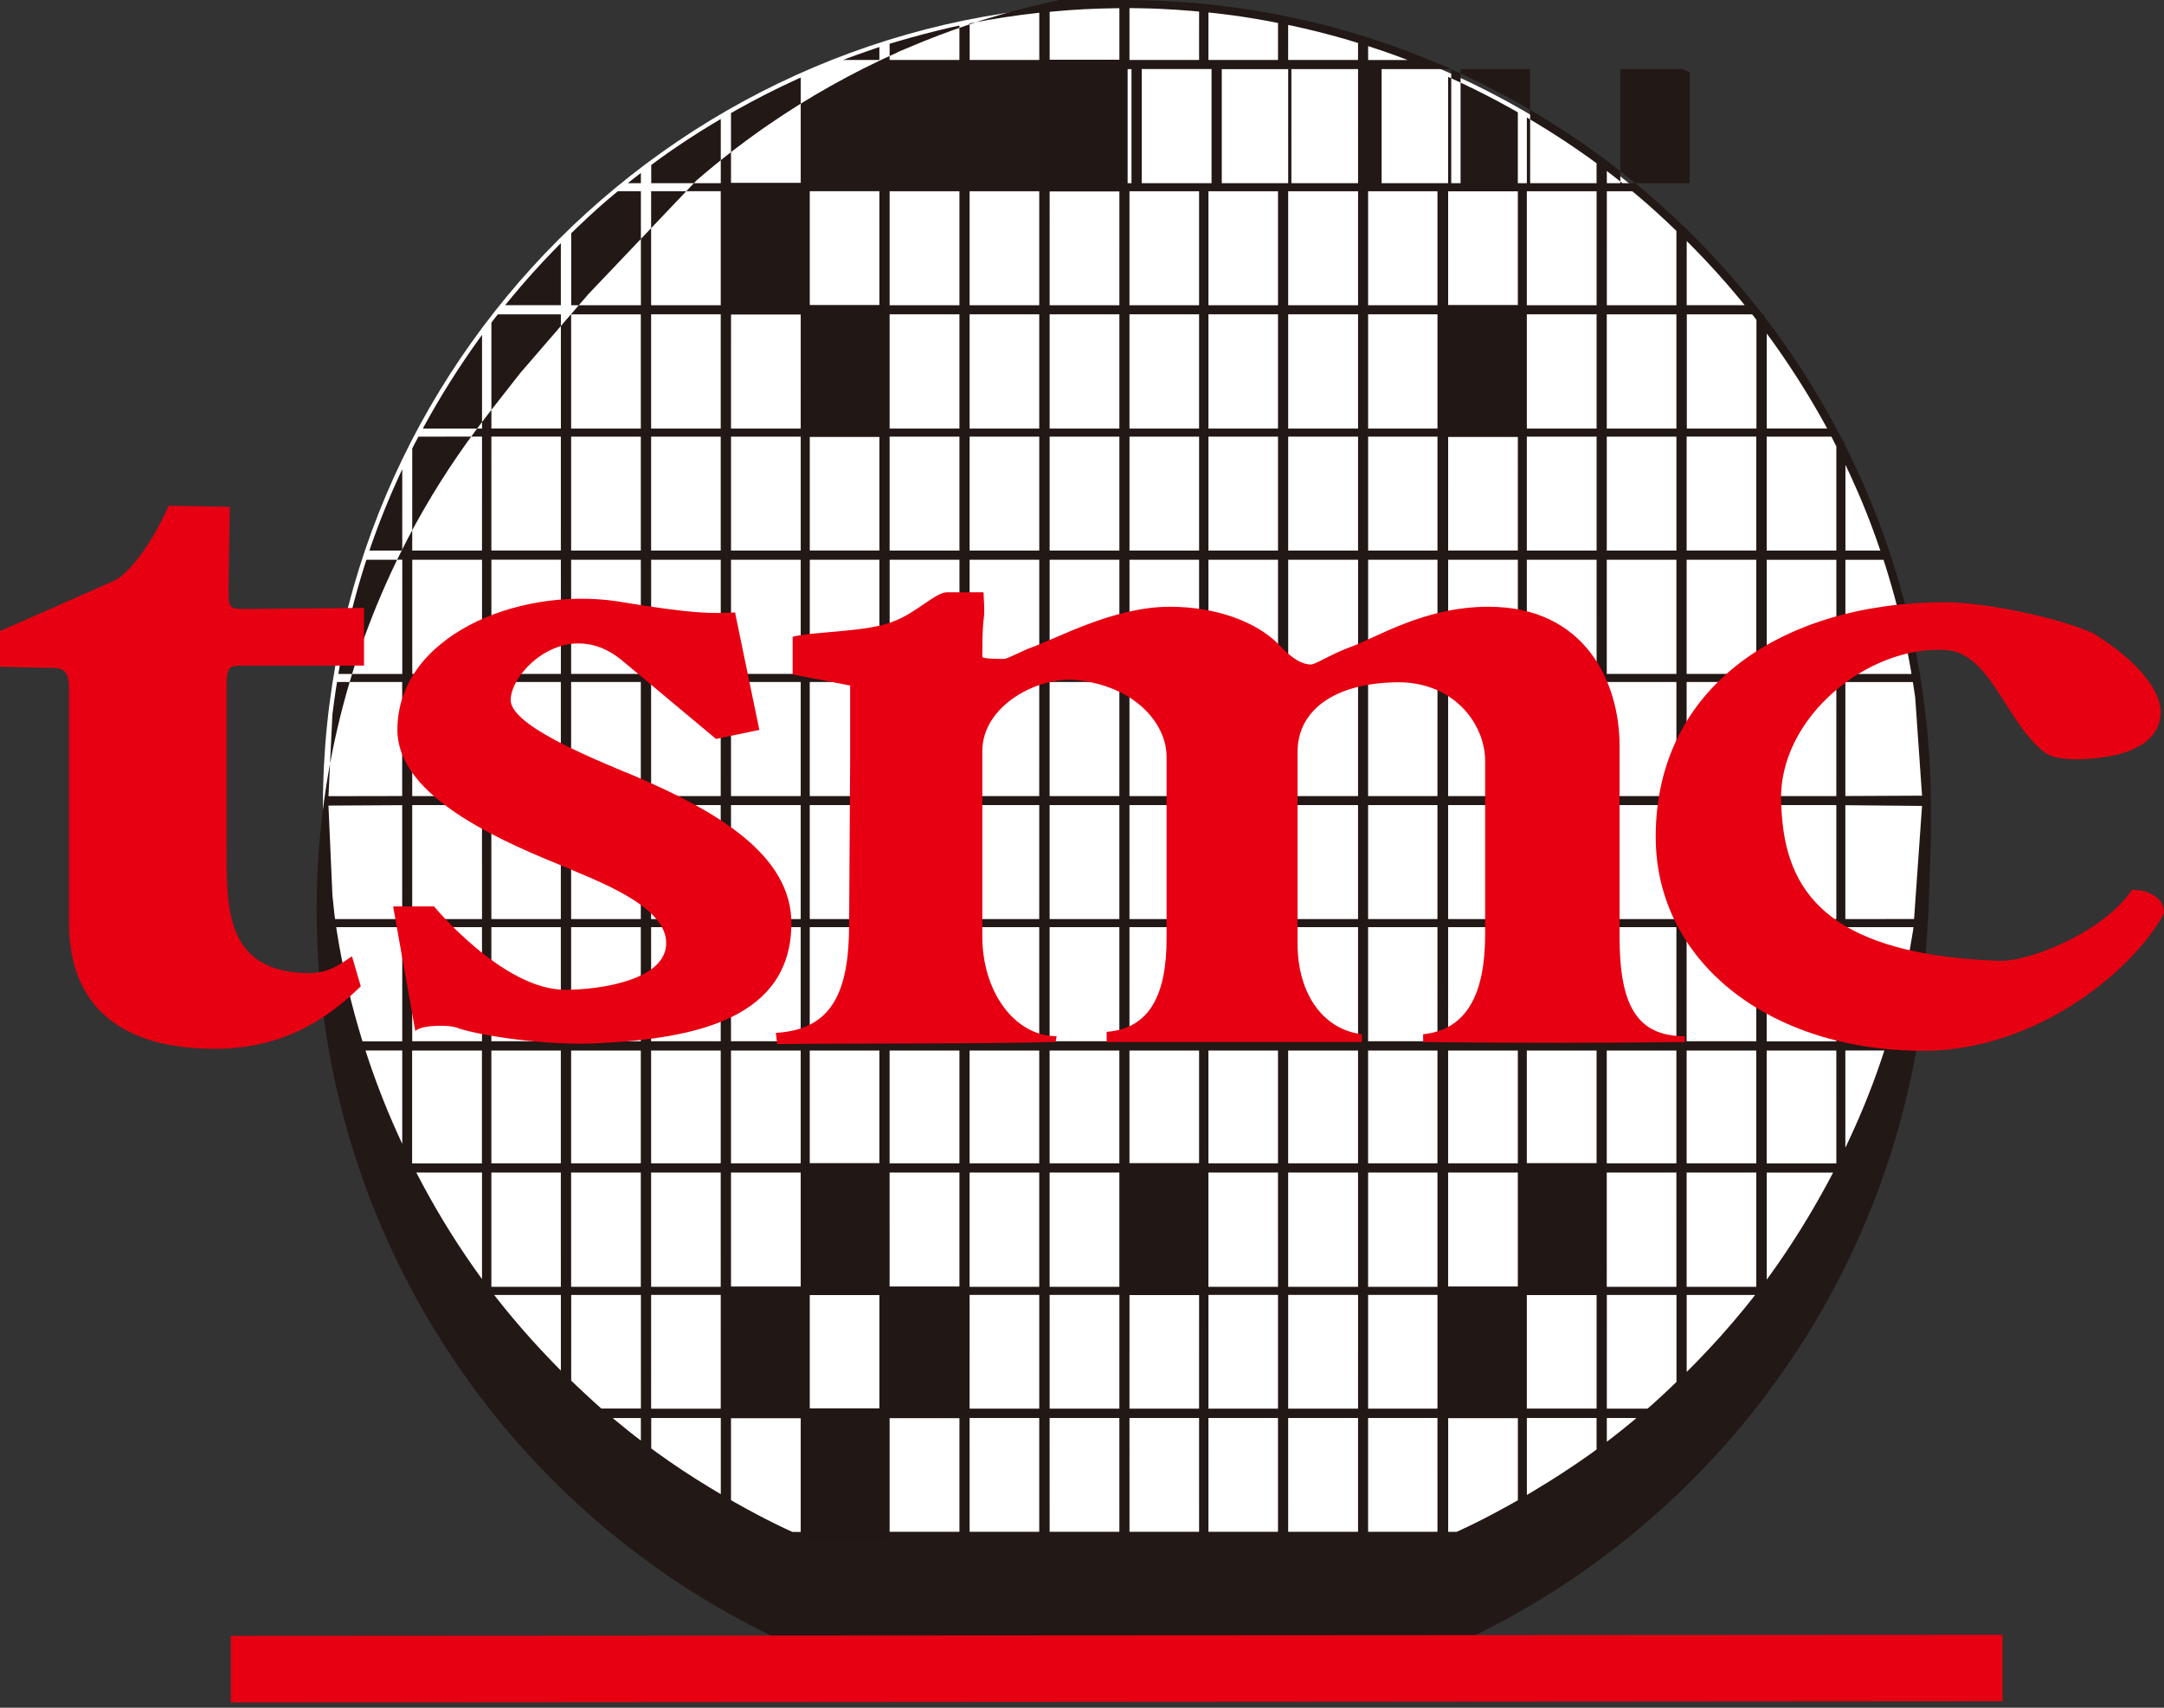 <svg width="256px" height="202px" viewBox="0 0 256 202" xmlns="http://www.w3.org/2000/svg" preserveAspectRatio="xMidYMid"><rect x="0" y="0" width="256" height="202" fill="#333333" stroke="none"/><title>tsmc</title><path d="M93.62 181.679l38.549.292h39.744c32.927-14.868 56.025-48.147 56.025-86.574 0-52.258-42.652-94.915-94.792-94.915-52.266 0-94.944 42.656-94.944 94.915-.003 38.217 22.734 71.336 55.418 86.281z" fill="#fff"/><path d="M133.141 0c1.411 0 2.833.034 4.267.102 2.489.11 4.953.317 7.39.618l.096.014h0c.345.04.688.085 1.031.131l.245.035c2.363.325 4.698.739 7.003 1.237 1.493.313 2.989.674 4.487 1.08l1.371.384h0l.36.105c.505.143 1.006.293 1.507.446l-4.9e-4-.01 1.15.36c.665.213 1.335.437 2.017.676l.687.244.793.288c1.464.534 2.911 1.102 4.341 1.705l1.836.753-.099 4.697e-5c5.964 2.656 11.609 5.908 16.86 9.68l.576.415h0l.768.561c1.202.903 2.382 1.826 3.539 2.775l1.243 1.023-.02-.002c4.653 3.947 8.926 8.332 12.754 13.089l.712.894.461.593h0l.223.001.001.29c3.182 4.151 6.033 8.568 8.511 13.213l.503.942c.089.186.185.372.28.558l.156.002.001.308c6.536 12.908 10.224 27.484 10.224 42.887l-.011-1.287.018 4.364e-4-.016.19.009.937.007.101-.007-4.08e-5 9.53e-4.058c0 4.126-.268 8.207-.788 12.223l-.161 1.18c-.067.473-.138.946-.213 1.417l-.257 1.545h0l-.218 1.202h0l-.154.802h0l-.133.658h0c-.493 2.419-1.081 4.81-1.762 7.176-.214.742-.436 1.48-.666 2.214l-.14.442c-8.07 25.281-26.498 46.458-51.067 57.807l-.746.341-.196.042h-39.748l-38.174-.291h-.368l-.196-.042c-.643-.291-1.288-.595-1.941-.914-13.649-6.617-25.312-16.3-34.251-28.036l-.058 5.87e-4-9.526e-4-.07-.562-.75h0l-.768-1.05h0l-.091-.128c-2.979-4.128-5.628-8.494-7.918-13.056l-.035-.043-.002-.031c-6.486-12.953-10.074-27.484-10.074-42.639 0-15.8 3.882-30.727 10.739-43.876l.074-.149-.002.01c2.375-4.535 5.104-8.857 8.15-12.931l1.29-1.702-5.226e-4.017c3.82-4.88 8.104-9.382 12.784-13.438l.93-.796c1.676-1.416 3.402-2.775 5.173-4.075l1.192-.861h0l.902-.632h0l.208-.143c4.838-3.337 9.997-6.239 15.419-8.65l-.063.001 1.19-.494c2.449-1.051 4.949-2.002 7.497-2.848l1.081-.355v-.004l.298-.093.397-.126.127-.033h0l.127-.037c2.322-.715 4.683-1.343 7.077-1.88l.781-.174h0l.778-.168.575-.122c2.626-.53 5.223-.938 7.817-1.22l1.112-.113c2.811-.29 5.656-.456 8.532-.492l.752-.005L132.665 0h.476zm-28.852 167.731h-8.612v13.487l8.612.065v-13.552zm-9.565-.151H86.477v9.874l.395.224c1.811 1.022 3.474 1.906 5.083 2.691l.928.443h0l.843.391.998 9.53e-4V167.579zm84.839-9.53e-4h-8.244v13.624h.993l.455-.207c1.806-.834 3.667-1.792 5.711-2.927l.688-.385.398-.226v-9.879zm-47.143.152h-8.25l9.53e-4 13.462h8.25l-9.53e-4-13.462zm-9.478 0h-8.239l9.52e-4 13.462h8.238v-13.462zm-9.441-.158h-8.259v13.62h8.259v-13.62zm56.549.158h-8.204v13.462h8.205l-9.53e-4-13.462zm-9.393 0h-8.267l9.53e-4 13.462h8.267l-9.53e-4-13.462zm-9.47 0h-8.23l9.53e-4 13.462h8.23l-9.53e-4-13.462zm-9.335 0h-8.236l9.53e-4 13.462h8.236l-9.53e-4-13.462zm47.02 0h-8.246l9.53e-4 9.105.746-.443c2.362-1.415 4.478-2.783 6.455-4.184l.654-.468.392-.288-9.52e-4-3.721zm-103.604 0h-8.228v3.599l.655.482c1.992 1.445 4.103 2.838 6.34 4.192l.967.578.268.156-9.527e-4-9.007zm108.326 0h-3.509l9.52e-4 2.808.683-.523c.705-.546 1.387-1.09 2.047-1.634l.653-.544.125-.107zm-117.779.009h-3.325l.33.279c.502.419 1.003.828 1.504 1.226l.751.59.741.568-9.526e-4-2.663zm28.217-14.568h-8.237v13.607h8.237v-13.607zm-18.769 0h-8.234l-9.526e-4 13.458h8.234l9.527e-4-13.458zm113.064.004h-8.238l-.004 13.451h4.813l.429-.372.51-.456.528-.482.556-.516.594-.56.812-.778v-10.287zm-18.657-.01h-8.665v13.461h8.665V153.164zm-84.827 0h-8.627v13.461h8.627V153.164zm18.91 0h-8.768v13.455h8.768V153.164zm9.19.007h-8.238l-9.52e-4 13.449h8.239v-13.449zm28.246 0h-8.23l-9.53e-4 13.449h8.23l9.53e-4-13.449zm9.47 0h-8.267l-9.53e-4 13.449h8.267l9.53e-4-13.449zm-28.237 0h-8.25l-9.53e-4 13.449h8.25l9.53e-4-13.449zm37.63 0h-8.205v13.449h8.204l9.53e-4-13.449zm-28.199 0h-8.236l-9.53e-4 13.449h8.236l9.53e-4-13.449zm47.024 0H180.623l-9.52e-4 13.445h8.254l9.53e-4-13.445zm-113.055.002h-8.248l-.003 10.134.546.523c.686.653 1.361 1.282 2.028 1.889l.665.6.331.293h4.68l9.526e-4-13.439zm131.805.004h-8.09v9.103l.93-.935c2.101-2.141 4.077-4.345 5.926-6.616l.785-.978.448-.574zm-141.277-9.52e-4h-7.887l.259.333c2.089 2.664 4.367 5.263 6.797 7.762l.832.845v-8.94zm122.777-14.482h-8.616v13.523h8.616v-13.523zm-84.838 0h-8.613v13.523h8.613v-13.523zm37.716 0h-8.632v13.523h8.632v-13.523zm28.046 0h-8.204v13.518h8.205l-9.53e-4-13.518zm-103.704 0h-8.219l9.527e-4 13.518h8.219l-9.527e-4-13.518zm84.84 0h-8.23l9.53e-4 13.518h8.23l-9.53e-4-13.518zm9.47 0h-8.267l9.53e-4 13.518h8.267l-9.53e-4-13.518zm-65.934 0h-8.246l9.527e-4 13.518h8.246l-9.527e-4-13.518zm-18.915 0h-8.245l9.527e-4 13.518h8.245l-9.527e-4-13.518zm131.959 0h-8.239l9.53e-4 13.518h8.239l-9.53e-4-13.518zm-75.347 0h-8.25l9.53e-4 13.518h8.25l-9.53e-4-13.518zm-9.478 0h-8.239l9.52e-4 13.518h8.238v-13.518zm56.616 0h-8.244l9.53e-4 13.518h8.244l-9.53e-4-13.518zm-66.058 0h-8.259l9.52e-4 13.518h8.259l-9.53e-4-13.518zm-28.239 0h-8.234l9.526e-4 13.518h8.234l-9.527e-4-13.518zm113.055 0h-8.237l9.52e-4 13.518h8.237l-9.52e-4-13.518zm18.535.01h-7.846l9.52e-4 12.653.557-.766c2.401-3.35 4.614-6.908 6.639-10.659l.548-1.028.101-.2zm-159.828-.01h-7.773l.073.141c1.981 3.822 4.188 7.477 6.603 10.927l.664.936.432.594h0l4.165e-4-12.598zm131.852-14.433h-8.254l9.52e-4 13.48h8.254l-9.53e-4-13.48zm-47.024 0h-8.236l9.53e-4 13.48h8.236l-9.53e-4-13.48zm-37.821 0h-8.237l9.526e-4 13.48h8.237l-9.52e-4-13.48zm113.206 0h-8.239v13.346h8.242l-.003-13.346zm-160.225 0H48.754v13.346h8.258v-13.346zm94.176 0h-8.23v13.344h8.23v-13.344zm-65.926 0h-8.234v13.344h8.234v-13.344zm94.297 0h-8.244v13.344h8.244v-13.344zm28.209 0h-8.239v13.344h8.239v-13.344zm-94.267 0h-8.259v13.344h8.259v-13.344zm56.55 0h-8.204v13.344h8.204v-13.344zm-37.63 0h-8.25v13.344h8.25v-13.344zm65.896 0h-8.237v13.344h8.237v-13.344zm-103.593 0h-8.246v13.344h8.246v-13.344zm-28.376 0h-8.219v13.344h8.219v-13.344zm94.31 0h-8.267v13.344h8.267v-13.344zm-37.715 0h-8.239v13.344h8.239v-13.344zm-47.134 0h-8.245v13.344h8.245v-13.344zm147.108-.004h-4.611l9.53e-4 11.497.078-.159c1.573-3.293 2.935-6.611 4.076-9.955l.372-1.115.084-.268zm-175.331 0h-4.348l.105.326c1.032 3.17 2.24 6.289 3.627 9.371l.528 1.154.089.189-9.527e-4-11.04zm9.527e-4-14.591h-7.812l.088.579c.592 3.743 1.425 7.458 2.495 11.168l.328 1.113.199.651h4.702l-.002-13.511zm169.651.002h-8.236l-9.53e-4 13.507h8.236l9.52e-4-13.507zm9.133-.002h-6.315l-1.742.003v13.505h4.948l.209-.675h0l.215-.723.182-.632c.756-2.651 1.397-5.344 1.919-8.073l.091-.482.106-.582c.061-.338.119-.676.176-1.015l.127-.777h0l.083-.549zm-46.811.002h-8.244l-9.53e-4 13.498h8.244l9.53e-4-13.498zm-9.508 0h-8.205v13.498h8.204l9.53e-4-13.498zm37.716 0h-8.239l-9.53e-4 13.498h8.239l9.53e-4-13.498zm-47.109 0h-8.267l-9.53e-4 13.498h8.267l9.53e-4-13.498zm-84.849 0h-8.245l-9.527e-4 13.498h8.245l9.527e-4-13.498zm122.508 0h-8.237l-9.52e-4 13.498h8.237l9.52e-4-13.498zm-47.129 0h-8.23l-9.53e-4 13.498h8.23l9.53e-4-13.498zm-37.687 0h-8.259l-9.52e-4 13.498h8.259l9.53e-4-13.498zm18.92 0h-8.25l-9.53e-4 13.498h8.25l9.53e-4-13.498zm-47.159 0h-8.234l-9.526e-4 13.498h8.234l9.527e-4-13.498zm18.769 0h-8.237l-9.526e-4 13.498h8.237l9.52e-4-13.498zm84.845 0H180.623l-9.52e-4 13.498h8.254l9.53e-4-13.498zm-65.934 0h-8.238l-9.52e-4 13.498h8.239v-13.498zm-28.218 0h-8.246l-9.527e-4 13.498h8.246l9.527e-4-13.498zm-28.376 0h-8.219l-9.527e-4 13.498h8.219l9.527e-4-13.498zm75.505 0h-8.236l-9.53e-4 13.498h8.236l9.53e-4-13.498zm-84.831 0h-8.254l-9.527e-4 13.496h8.254l9.527e-4-13.496zm18.787-14.435h-8.245l9.527e-4 13.48h8.245l-9.527e-4-13.48zm75.379 0h-8.23l9.53e-4 13.48h8.23l-9.53e-4-13.48zm-37.687 0h-8.259l9.52e-4 13.48h8.259l-9.53e-4-13.48zm-28.239 0h-8.234l9.526e-4 13.48h8.234l-9.527e-4-13.48zm75.396 0h-8.267l9.53e-4 13.48h8.267l-9.53e-4-13.48zm37.659 0h-8.237l9.52e-4 13.48h8.237l-9.52e-4-13.48zm-75.374 0h-8.239l9.52e-4 13.48h8.238V95.233zm65.933 0h-8.254l9.52e-4 13.48h8.254l-9.53e-4-13.48zm-122.528 0h-8.219l9.527e-4 13.48h8.219l-9.527e-4-13.48zm28.376 0h-8.246l9.527e-4 13.48h8.246l-9.527e-4-13.48zm75.327 0h-8.204v13.48h8.205l-9.53e-4-13.48zm-66.02 0h-8.237l9.526e-4 13.48h8.237l-9.52e-4-13.48zm113.206 0h-8.236l9.53e-4 13.48h8.236l-9.52e-4-13.48zm1.067.01v13.47h2.033l6.098-.009.942-13.375-9.073-.086zm-10.537-.01h-8.239l9.53e-4 13.48h8.239l-9.53e-4-13.48zm-150.746 0h-8.254l9.527e-4 13.48h8.254l-9.527e-4-13.48zm75.4 0h-8.25l9.53e-4 13.48h8.25l-9.53e-4-13.48zm9.431 0h-8.236l9.53e-4 13.48h8.236l-9.53e-4-13.48zm37.707 0h-8.244l9.53e-4 13.48h8.244l-9.53e-4-13.48zm-131.981.006-8.72.052.471 10.637.233 2.201.07.584h7.947l-9.527e-4-13.475zm0-14.567H39.872l-.064.383-.127.823-.136.969-.22 1.659-.467 9.669 8.719-.017 9.527e-4-13.486zm47.146 0h-8.246v13.491h8.246V80.672zm-18.915 0h-8.245v13.491h8.245V80.672zm122.508 0h-8.237v13.491h8.237V80.672zm-28.266 0h-8.204v13.491h8.204V80.672zm37.716 0h-8.239v13.491h8.239V80.672zm-103.736 0h-8.237v13.491h8.237V80.672zm75.528 0h-8.244v13.491h8.244V80.672zm9.317 0h-8.254v13.491h8.254V80.672zm-75.375 0h-8.259v13.491h8.259V80.672zm28.351 0h-8.236v13.491h8.236V80.672zm-18.91 0h-8.239v13.491h8.239V80.672zm28.245 0h-8.23v13.491h8.23V80.672zm-94.166 0h-8.254v13.491h8.254V80.672zm160.216 0h-8.236v13.491h8.236V80.672zm-84.816 0h-8.25v13.491h8.25V80.672zm-66.073 0h-8.219v13.491h8.219V80.672zm18.914 0h-8.234v13.491h8.234V80.672zm75.396 0h-8.267v13.491h8.267V80.672zm65.637.002h-7.988l-9.53e-4 13.484 9.073-.043-.81-11.603-.036-.256-.238-1.583zm-3.475-14.459h-4.509l9.53e-4 13.506h7.821l-.094-.568c-.647-3.731-1.537-7.446-2.662-11.166l-.345-1.116-.212-.656zM47.587 66.208l-4.241.003-.207.649c-1.169 3.697-2.106 7.406-2.81 11.157l-.204 1.126-.097.576h7.56V66.208zm150.73 9.527e-4h-8.237v13.508h8.237V66.209zm-56.465 0h-8.236v13.508h8.236V66.209zm-47.128 0h-8.246v13.508h8.246V66.209zm56.464 0h-8.23v13.508h8.23V66.209zm56.58 0h-8.239v13.508h8.239V66.209zm-18.891 0h-8.254v13.508h8.254V66.209zm-65.933 0h-8.239v13.508h8.239V66.209zm56.616 0h-8.244v13.508h8.244V66.209zm-47.138 0h-8.25v13.508h8.25V66.209zm-56.612 0h-8.245v13.508h8.245V66.209zm28.223 0h-8.237v13.508h8.237V66.209zm-18.769 0h-8.234v13.508h8.234V66.209zm75.396 0h-8.267v13.508h8.267V66.209zm-47.157 0h-8.259v13.508h8.259V66.209zm56.55 0h-8.204v13.508h8.204V66.209zm47.186.01h-8.236v13.497h8.236V66.219zm-160.216-.007h-8.254v13.504h8.254V66.212zm9.327-.004h-8.219v13.508h8.219V66.209zM218.314 54.98l-9.53e-4 10.149h4.126l-.079-.239c-.999-2.949-2.163-5.856-3.492-8.734l-.554-1.176zm-57.656-3.331h-8.267v13.475h8.267V51.65zm-28.237 0h-8.25v13.475h8.25V51.65zm-18.92 0h-8.259v13.475h8.259V51.65zm-28.239 0h-8.234v13.475h8.234V51.65zm94.298-.004h-8.244l-9.53e-4 13.478h8.244l9.53e-4-13.478zm-113.211 0h-8.219l-9.527e-4 13.478h8.219l9.527e-4-13.478zm141.419.002h-8.239v13.476h8.239V51.648zm-18.891.002h-8.254v13.475h8.254V51.65zm-37.688 0h-8.23v13.475h8.23V51.65zm47.129 0h-8.237v13.475h8.237V51.65zm-94.285-.004h-8.237l-9.526e-4 13.478h8.237l9.52e-4-13.478zm66.019.004h-8.204v13.475h8.204V51.65zm-47.108 0h-8.239v13.475h8.239V51.65zM47.586 65.124l9.527e-4-9.622-.067.143c-1.4 3-2.629 6.025-3.688 9.088l-.133.391h3.887zm28.223-13.475h-8.245v13.475h8.245V51.65zm66.044 0h-8.236v13.475h8.236V51.65zm-47.128 0h-8.246v13.475h8.246V51.65zm121.93.004h-7.656l-9.52e-4 13.471h8.239l9.53e-4-12.316-.583-1.155zM57.021 65.124l.004-13.478-7.526.002-.444.837-.172.337-.117.233-9.527e-4 12.069h8.257zm.004-25.511-.434.596c-2.312 3.213-4.438 6.59-6.375 10.123l-.196.362h7.005V39.613zM207.282 37.185h-7.733v13.507h8.236l9.53e-4-12.852-.225-.3-.165-.212h0l-.114-.142zm-93.781-.004h-8.259v13.511h8.259v-13.511zm28.351 0h-8.236v13.511h8.236v-13.511zm-56.59 0h-8.234v13.511h8.234v-13.511zm37.681 0h-8.239v13.511h8.239v-13.511zm-28.218-.123h-8.246l-9.527e-4 13.634h8.246l9.527e-4-13.634zm65.933.123h-8.267v13.511h8.267v-13.511zm-56.368 0h-8.613v13.511h8.613v-13.511zm28.131 0h-8.25v13.511h8.25v-13.511zm47.249 0h-8.665v13.511h8.665v-13.511zm-9.618 0h-8.204v13.511h8.204v-13.511zm-18.864 0h-8.23v13.511h8.23v-13.511zm-75.379.002h-8.245v13.509h8.245V37.184zm122.508.002h-8.237v13.507h8.237V37.185zm-9.441-.004h-8.254v13.511h8.254v-13.511zm20.131 2.269v11.239h7.15l-.154-.284c-1.782-3.24-3.729-6.359-5.831-9.34l-.707-.989-.458-.626zM66.35 37.184h-7.457l-.265.332-.278.364-.218.292v12.517h8.22l-9.527e-4-13.505zM179.559 22.63h-8.244l9.53e-4 13.599h8.244l-9.53e-4-13.599zm-75.528-.01h-8.237l9.526e-4 13.609h8.237l-9.52e-4-13.609zm37.821.003h-8.236v13.482h8.236V22.623zm-9.43-.004h-8.25l-9.53e-4 13.486h8.25l9.53e-4-13.486zm-18.921.004h-8.259v13.482h8.259V22.623zm47.157 0h-8.267v13.482h8.267V22.623zm-9.47 0h-8.23v13.482h8.23V22.623zm-65.926-.003h-8.234v13.485h8.234V22.62zm9.58.015h-8.627v13.47h8.627V22.635zm94.034-.014h-8.254v13.484h8.254V22.621zm-65.933.002h-8.239v13.482h8.239V22.623zm70.154-.002h-3.009l-9.53e-4 13.484h8.23l9.53e-4-8.789-.385-.371c-1.381-1.323-2.677-2.502-3.945-3.58l-.542-.456-.35-.288zm-23.046.004h-8.204v13.48h8.204V22.625zm-94.233-.006h-2.729l-.26.213c-1.431 1.175-2.858 2.458-4.459 3.991l-.798.77-9.527e-4 8.512h8.247V22.619zm-9.47 6.142-.89.905c-1.681 1.731-3.306 3.542-4.871 5.427l-.828 1.01h6.589l9.527e-4-7.342zm133.19-.252-9.52e-4 7.593h6.86l-.711-.871c-1.699-2.048-3.478-4.017-5.343-5.913l-.805-.808zM94.725 9.173l-.366.164c-2.408 1.093-4.788 2.3-7.123 3.609l-.76.432 9.527e-4 8.305h8.248V9.173zM190.087 20.226v1.443h1.844l-.437-.349-.727-.57-.68-.524zM171.312 9.095 171.311 21.667h8.248l9.53e-4-8.379-.873-.494c-1.861-1.037-3.761-2.014-5.699-2.928l-1.167-.542-.508-.228zM85.27 14.074l-.116.068c-1.694 1.002-3.3 2.013-4.832 3.046l-.822.562-.615.429-.704.502-.562.409-.579.431v2.145h8.228l9.527e-4-7.593zm95.357-.171-9.53e-4 7.764h8.246l8.2e-4-2.355c-.283-.209-.568-.416-.853-.622-1.964-1.401-3.974-2.727-6.028-3.975l-1.031-.618-.334-.195zm-19.969-5.728h-8.267V21.667h8.267V8.174zm-27.994-.01h-8.764l9.53e-4.01h-.004V21.667h8.766V8.163zm36.501.006h-7.31V21.667h8.202l9.53e-4-13.134-.893-.363zm-17.978.002h-8.23V21.667h8.23V8.171zm-9.335-.005-8.236.003V21.667h8.236V8.166zm-18.909.007h-8.237V21.667h8.237V8.173zm-9.446-.01h-8.26V21.667h8.26V8.163zm-9.47.01h-6.993l-1.244.523V21.667h8.237V8.173zM75.816 20.457l-.624.482-.672.527-.251.199h1.546l9.526e-4-1.208zM132.422.97l-.573.005c-2.441.033-4.803.156-7.114.372l-.562.055 9.52e-4 5.809h8.249V.97zm29.429 4.482-.002 1.645h4.66l-.479-.184-.957-.358h0l.135.049c-1.109-.404-2.228-.788-3.356-1.151zM133.616.961V7.094h8.236l9.53e-4-5.724-.731-.067c-1.305-.112-2.6-.197-3.884-.256l-.99-.038-1.548-.038-1.083-.01zm9.342.516-9.53e-4 5.616h8.232l9.52e-4-4.373-.759-.151c-1.094-.21-2.189-.399-3.285-.565l-1.096-.159c-.548-.076-1.096-.146-1.645-.211l-.823-.093-.623-.063zm-20.011.03c-2.783.301-5.53.724-8.237 1.264l2.94e-4 4.322h8.237l-5.49e-4-5.586zm-9.448 1.514c-.351.075-.702.152-1.052.23-2.069.478-4.161 1.028-6.273 1.648l-.934.279h0l3.99e-4 1.914h8.258l4.41e-4-4.073zm38.89-.071-9.53e-4 4.143h8.267l9.53e-4-2.003-.69-.216c-.295-.09-.591-.179-.886-.265-2.075-.599-4.181-1.128-6.312-1.583l-.379-.075zm-48.359 2.614-.556.184c-.689.232-1.38.473-2.074.724l-1.041.383-.621.235h4.293l-5.74e-4-1.526z" fill="#221815"/><path d="M95.201 36.702V22.136h-9.203v14.566h9.203zm0 130.554v-14.565h-9.203v14.565h9.203zm9.298-116.083V36.579h-9.184v14.595h9.184zm0 101.516v-14.602h-9.184v14.602h9.184 0zm0 28.98v-14.579h-9.184v14.579h9.184zm9.479-14.415v-14.565h-9.211v14.565h9.211zm18.92-145.11V7.568h-9.203V22.147l9.203-.002h0 0zm9.432 130.544v-14.602h-9.189v14.602h9.189 0zm37.707-101.516V36.578h-9.189v14.595h9.189zm0 116.083v-14.565h-9.189v14.565h9.189zm9.316-14.565v-14.602h-9.201v14.602h9.201 0z" stroke="#211714" fill="#211714" stroke-linecap="round" stroke-linejoin="round"/><path d="M236.891 197.283v-3.906l-209.587.123v7.883l209.587-.147v-3.954zM43.062 78.733v-6.831l-14.31.134c-1.82 0-1.716-.391-1.716-2.757l.152-9.336-7.23-.124c-2.22 4.982-4.977 8.269-6.545 8.917L0 74.653v4.211l5.021.124c2.229 0 3.144-.124 3.144 2.506v27.695c0 8.41 4.585 14.584 16.424 14.862 8.898.248 14.3-3.697 18.09-7.383l-1.038-3.545c-1.591 1.068-2.878 1.982-5.002 1.982-10.102 0-9.831-7.887-9.831-14.843V81.497c0-2.763.228-2.763 2.086-2.763h14.167v-9.527e-4zm27.846 44.653c11.565-.539 22.712-3.029 22.712-14.191 0-8.118-8.912-13.26-18.363-17.329-6.06-2.496-14.843-6.164-14.843-9.069 0-3.401 6.688-9.978 13.118-4.725l11.175 9.336 5.124-1.067-2.878-13.899c-2.639.124-4.477.263-14.076-1.334-11.823-1.695-25.865 4.223-25.865 15.233 0 7.383 10.651 12.489 19.063 15.899 4.585 1.965 12.737 4.865 12.737 9.324 0 4.307-7.632 5.517-11.956 5.517-7.356 0-15.509-9.86-15.509-9.86h-4.84l2.62 14.727c.896-.8 4.211-.685 4.868-.4 2.345.897 10.873 2.229 16.912 1.839h0zm29.542-14.061c0 8.146-2.091 12.47-8.669 12.851l.162 1.33c10.993-.125 22.197 0 32.934-.248l.123-.687c-4.962 0-8.792-5.249-8.792-11.785V88.847c0-5.402 6.568-8.812 11.032-8.412 6.936.652 10.765 5.106 10.765 9.064v21.536c0 6.569-1.968 10.632-7.086 11.017v1.21h30.188v-.925c-4.466-.543-7.608-4.624-7.608-10.778V88.948c0-4.83 4.197-8.118 11.694-8.241 6.569-.133 10.499 4.735 10.499 9.336v20.463c0 6.965-2.097 11.289-7.336 11.832v.925c11.022.123 20.073.123 30.962 0v-.687c-5.763 0-7.725-3.792-7.725-11.784V88.184c0-7.478-4.073-16.414-15.5-16.414-7.737 0-13.423 3.782-16.662 4.887-2.239.876-3.82 1.943-4.354 1.943-1.025 0-2.202-.657-3.668-2.229-2.763-2.918-7.737-4.601-13.004-4.601-6.702 0-13.402 3.782-16.567 4.887-.372.105-2.725 1.286-3.01 1.286-.514 0-2.62 0-2.62-.248 0-6.316.4-3.172.142-7.631h-4.347c-1.292 0-3.552 2.372-6.172 3.391-3.156 1.343-9.46 1.204-12.061 1.867v4.46l6.802 1.305v8.675l-.121 19.56h0zm129.696-38.087c-19.434 0-34.277 10.114-34.277 27.728 0 14.844 13.517 25.33 31.647 25.33 13.795 0 25.212-9.975 28.485-16.281 0-1.954-1.962-2.759-3.791-2.759-3.163 4.859-12.086 8.554-15.749 8.399-21.939-.791-25.484-9.585-25.75-18.769-.41-9.983 10.374-18.663 19.567-17.986 5.364.375 7.221 9.155 11.928 12.322 1.476.815 4.873.663 7.115.276 1.706-.276 6.278-1.318 6.278-5.26 0-3.275-4.069-6.964-7.982-9.327-3.935-1.819-12.748-3.674-17.472-3.674h0z" fill="#e60012"/></svg>